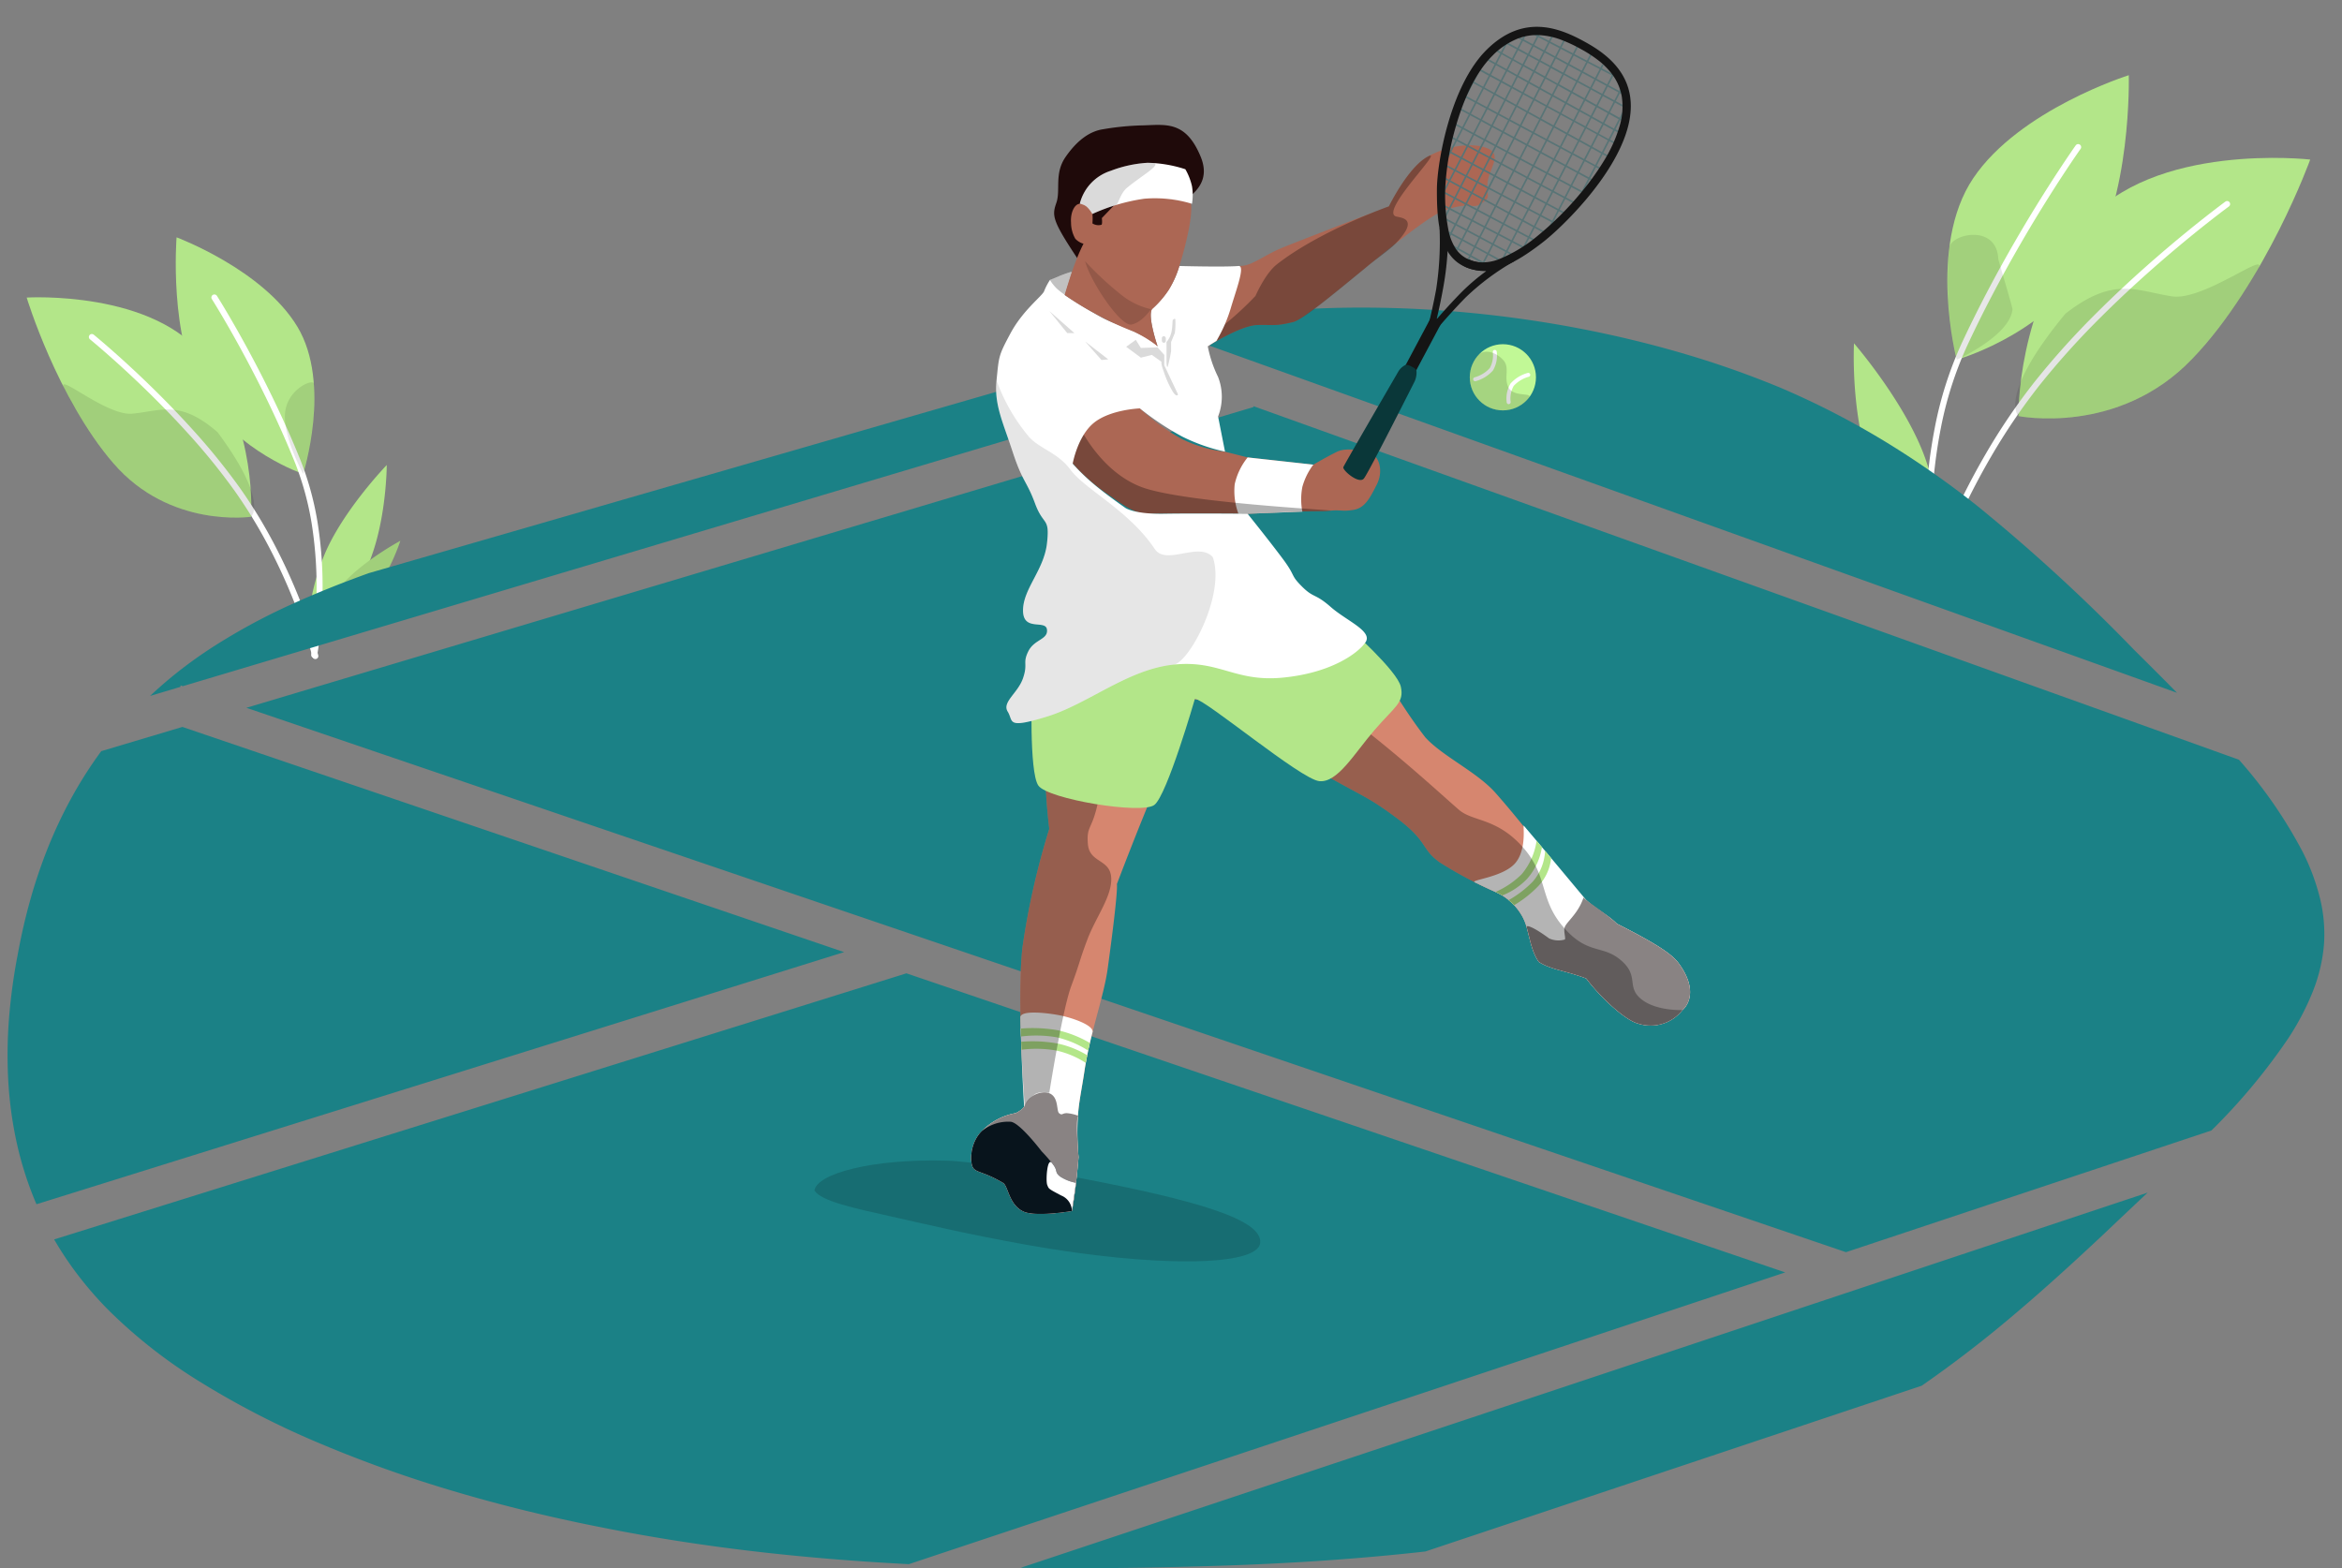 <svg xmlns="http://www.w3.org/2000/svg" width="379.279" height="254" viewBox="0 0 379.279 254">
  <rect x="0" y="0" width="379.279" height="254" fill="#808080" stroke="none"/>
  <g id="Group_2032" data-name="Group 2032" transform="translate(-1.88)">
    <g id="Group_755" data-name="Group 755" transform="translate(310.134 0) rotate(12)">
      <path id="Path_22" data-name="Path 22" d="M11.541,0S23.286,16.4,23.286,29.805s-9.06,23.977-9.06,23.977S0,41.293,0,27.886,11.541,0,11.541,0Z" transform="matrix(0.927, 0.375, -0.375, 0.927, 27.53, 0)" fill="#b3e689"/>
      <path id="Path_28" data-name="Path 28" d="M4.4,0S8.869,11.693,8.869,21.254a45.4,45.4,0,0,1-3.451,17.1S0,29.446,0,19.885,4.4,0,4.4,0Z" transform="matrix(0.848, -0.53, 0.53, 0.848, 0, 58.387)" fill="#b3e689"/>
      <path id="Path_29" data-name="Path 29" d="M3,0S6.06,7.989,6.06,14.521A31.018,31.018,0,0,1,3.7,26.2S0,20.118,0,13.586,3,0,3,0Z" transform="translate(1.474 73.808) rotate(-50)" fill="#a1cf7b"/>
      <path id="Path_23" data-name="Path 23" d="M20.738,0s7.579,19.558,6.76,36.893S12.335,62.361,12.335,62.361.429,49.157.006,31.844,20.738,0,20.738,0Z" transform="translate(51.672 1.527) rotate(29)" fill="#b3e689"/>
      <path id="Path_24" data-name="Path 24" d="M.486,62.564a.486.486,0,0,1-.466-.625,93.222,93.222,0,0,1,4.1-10.513A115.543,115.543,0,0,1,9.546,40.915,100.651,100.651,0,0,1,17.5,29.208,129.209,129.209,0,0,1,27.534,18.069c3.07-3.061,6.441-6.18,10.02-9.272C43.647,3.534,48.3.127,48.344.094a.486.486,0,0,1,.573.785C48.871.912,44.247,4.3,38.181,9.54c-3.56,3.076-6.913,6.179-9.966,9.222a128.229,128.229,0,0,0-9.957,11.05,99.668,99.668,0,0,0-7.867,11.583A114.56,114.56,0,0,0,5.015,51.809,92.316,92.316,0,0,0,.952,62.217.486.486,0,0,1,.486,62.564Z" transform="matrix(0.978, -0.208, 0.208, 0.978, 10.491, 31.062)" fill="#fff"/>
      <path id="Path_25" data-name="Path 25" d="M.976,71.573a.486.486,0,0,1-.481-.42C.488,71.1.311,69.8.17,67.573a89.551,89.551,0,0,1-.1-9.17A81.558,81.558,0,0,1,1.522,45.9,59.962,59.962,0,0,1,5.837,32.339c2.511-5.408,5.482-11.078,8.831-16.853C19.9,6.465,24.3.266,24.344.2a.486.486,0,0,1,.792.564c-.044.061-4.42,6.227-9.628,15.207-3.334,5.749-6.292,11.393-8.79,16.774A58.983,58.983,0,0,0,2.478,46.081a80.561,80.561,0,0,0-1.431,12.34,88.591,88.591,0,0,0,.092,9.071c.139,2.2.318,3.515.32,3.528a.487.487,0,0,1-.482.552Z" transform="matrix(0.978, -0.208, 0.208, 0.978, 8.336, 22.096)" fill="#fff"/>
      <path id="Path_26" data-name="Path 26" d="M18.78.631A78.371,78.371,0,0,1,20.3,18.594C19.479,35.929,5.135,44.062,5.135,44.062S.423,43.885,0,26.572c1.909-9.9,6.361-10.358,11.3-13.542C15.619,10.077,18.088-3,18.78.631Z" transform="translate(49.097 21.023) rotate(29)" opacity="0.103"/>
      <path id="Path_27" data-name="Path 27" d="M11.285,19.081A54.6,54.6,0,0,1,.127,4.681c-1-1.971,4.168-7.528,7.621-2.864.095.128,6.328,5.21,6.455,5.451C16.246,11.105,11.285,19.081,11.285,19.081Z" transform="matrix(0.927, 0.375, -0.375, 0.927, 17.257, 33.276)" opacity="0.095"/>
    </g>
    <g id="Group_756" data-name="Group 756" transform="translate(0 39.731) rotate(-9)">
      <path id="Path_22-2" data-name="Path 22" d="M9.314,43.4s9.479-13.234,9.479-24.054S11.481,0,11.481,0,0,10.079,0,20.9,9.314,43.4,9.314,43.4Z" transform="translate(55.197 40.244) rotate(158)" fill="#b3e689"/>
      <path id="Path_28-2" data-name="Path 28" d="M3.548,30.952s.208-.544.554-1.564c.971-2.867,3.057-9.725,3.057-15.589A36.641,36.641,0,0,0,4.373,0S0,7.187,0,14.9c0,5.617,1.88,11.561,2.938,14.475C3.285,30.335,3.548,30.952,3.548,30.952Z" transform="matrix(-0.848, -0.53, 0.53, -0.848, 44.753, 73.37)" fill="#b3e689"/>
      <path id="Path_29-2" data-name="Path 29" d="M2.424,21.147S4.89,14.7,4.89,9.428A25.034,25.034,0,0,0,2.988,0,22.415,22.415,0,0,0,0,10.182,32.844,32.844,0,0,0,2.424,21.147Z" transform="translate(43.766 73.16) rotate(-130)" fill="#a1cf7b"/>
      <path id="Path_23-2" data-name="Path 23" d="M16.737,50.329s6.117-15.784,5.456-29.775S9.955,0,9.955,0,.346,10.656.005,24.629,16.737,50.329,16.737,50.329Z" transform="matrix(-0.875, 0.485, -0.485, -0.875, 43.854, 45.251)" fill="#b3e689"/>
      <path id="Path_24-2" data-name="Path 24" d="M39.341,50.68a.484.484,0,0,1-.286-.094c-.037-.027-3.794-2.779-8.714-7.03-2.89-2.5-5.612-5.016-8.091-7.487a104.373,104.373,0,0,1-8.108-9,81.326,81.326,0,0,1-6.424-9.459A93.344,93.344,0,0,1,3.335,9.122,75.34,75.34,0,0,1,.02.625.486.486,0,0,1,.952.347h0A74.434,74.434,0,0,0,4.228,8.738a92.362,92.362,0,0,0,4.334,8.4,80.342,80.342,0,0,0,6.34,9.335,103.391,103.391,0,0,0,8.028,8.909c2.462,2.454,5.166,4.957,8.037,7.438,4.892,4.227,8.623,6.96,8.66,6.987a.486.486,0,0,1-.287.878Z" transform="matrix(-0.978, -0.208, 0.208, -0.978, 42.263, 74.569)" fill="#fff"/>
      <path id="Path_25-2" data-name="Path 25" d="M20.061,57.951a.485.485,0,0,1-.4-.2c-.035-.05-3.59-5.057-7.815-12.341-2.7-4.663-5.1-9.241-7.131-13.608A48.486,48.486,0,0,1,1.23,20.828a65.916,65.916,0,0,1-1.17-10.1A72.368,72.368,0,0,1,.137,3.316C.252,1.514.395.464.4.42a.486.486,0,0,1,.963.132h0a64.075,64.075,0,0,0-.332,10.156,64.918,64.918,0,0,0,1.154,9.943A47.506,47.506,0,0,0,5.6,31.387c2.015,4.341,4.4,8.893,7.09,13.53,4.2,7.246,7.73,12.216,7.765,12.265a.486.486,0,0,1-.4.768Z" transform="matrix(-0.978, -0.208, 0.208, -0.978, 42.491, 74.444)" fill="#fff"/>
      <path id="Path_26-2" data-name="Path 26" d="M15.157,35.051a63.249,63.249,0,0,0,1.225-14.5C15.72,6.564,4.144,0,4.144,0S.341.143,0,14.115C1.54,22.1,5.134,22.475,9.116,25.044,12.605,27.428,14.6,37.98,15.157,35.051Z" transform="matrix(-0.875, 0.485, -0.485, -0.875, 38.771, 48.068)" opacity="0.103"/>
      <path id="Path_27-2" data-name="Path 27" d="M9.03,0A44.066,44.066,0,0,0,.025,11.622c-.4.781,4.03,1.515,6.387-1.592C8.751,6.945,9.03,0,9.03,0Z" transform="translate(52.925 41.162) rotate(158)" opacity="0.095"/>
    </g>
    <path id="Subtraction_37" data-name="Subtraction 37" d="M172.815,204.177c-2.932,0-5.879-.021-8.759-.064l182.518-60.77-1.113,1.05-.98.925c-1.664,1.571-3.164,2.985-4.661,4.413-5.716,5.371-10.157,9.373-14.4,12.973a193.937,193.937,0,0,1-15.429,11.915l-80.371,26.846c-5.313.6-10.93,1.1-16.695,1.493-5.538.375-11.373.659-17.341.844C187.455,204.054,180.007,204.177,172.815,204.177Zm-26.853-.657h0c-8.733-.451-17.2-1.154-25.181-2.089-8.587-1.007-16.921-2.322-24.772-3.907-8.232-1.619-16.273-3.592-23.9-5.866a204.29,204.29,0,0,1-22.042-7.909,138.182,138.182,0,0,1-19.009-9.831,82.07,82.07,0,0,1-14.8-11.633,59.016,59.016,0,0,1-4.828-5.548,54.942,54.942,0,0,1-3.886-5.813l138.026-43.1,142.316,48.44Zm151.766-50.531h0L38.675,64.817,201.792,16.1l-.024-.136,159.6,57.266a75.451,75.451,0,0,1,10.358,15,35.516,35.516,0,0,1,2.767,7.448,24.27,24.27,0,0,1,.648,7.4,26.38,26.38,0,0,1-1.782,7.613,42.27,42.27,0,0,1-3.937,7.556,98.065,98.065,0,0,1-12.512,15.03ZM4.682,145.226h0a55.862,55.862,0,0,1-3.176-9.858,63.328,63.328,0,0,1-1.393-10.16,76.006,76.006,0,0,1,.14-10.3,93.563,93.563,0,0,1,1.423-10.283c.546-2.978,1.217-5.893,1.995-8.664a83.446,83.446,0,0,1,2.841-8.417,73.977,73.977,0,0,1,3.8-8.072,68.013,68.013,0,0,1,4.859-7.631l13.142-3.925,107.164,36.473L4.682,145.226Zm18.4-82.331h0a68.977,68.977,0,0,1,5.749-4.851A74.61,74.61,0,0,1,35.4,53.625a98.788,98.788,0,0,1,10.839-5.681c3.68-1.671,7.689-3.285,12.255-4.936L179.6,8.013l12.383,4.443L28.383,61.314l-.35-.121-.047.238Zm328.25-.51L186.615,3.28c4.738-.963,9.237-1.679,13.754-2.192a162.08,162.08,0,0,1,19-1.088c5.863,0,11.876.3,17.874.883,5.9.577,11.824,1.436,17.615,2.556,5.751,1.11,11.412,2.486,16.824,4.086a153.072,153.072,0,0,1,15.5,5.48c3,1.28,5.98,2.687,8.869,4.183,2.756,1.427,5.517,2.983,8.206,4.625a148.608,148.608,0,0,1,14.769,10.333,287.344,287.344,0,0,1,25.35,23.272c2.269,2.246,4.681,4.644,6.955,6.965Z" transform="translate(3.104 49.823)" fill="#1b8186"/>
    <g id="Group_2019" data-name="Group 2019" transform="translate(133.198 0)">
      <g id="Bottom" transform="translate(0 101.645)">
        <path id="Path_8" data-name="Path 8" d="M42.4.323C61.465,1.6,72.67,3.379,72.67,7.228s-16.515,6.023-37.38,4.889c-9.89-.538-16.423-1.3-22.29-1.873C6.564,9.617,1.271,9.14,0,7.577,0,4.821,8.637,1.3,20.63.164,25.345-.282,36.768.323,42.4.323Z" transform="translate(1.513 83.667) rotate(7)" opacity="0.153"/>
        <path id="legs" d="M12.642,11.482,32.336,2.675,62.436,0a50.672,50.672,0,0,1,3.981,5.208c1.776,2.626,3.9,6.4,7.108,10.556,2.769,3.066,8.393,5.619,11.4,9.031,5.159,5.845,9.344,11.776,14.237,16.9,1.725,1.808,3.856,2.7,5.391,4.262,7.215,3.642,9.127,5.165,10.1,6.531,3.617,5.06.532,7.452.532,7.452a6.547,6.547,0,0,1-7.222,2.182c-2.274-.626-6.344-4.573-8.362-7.293-3.354-1.275-5.648-1.395-7.693-2.686-1.558-2.244-1.567-5.416-2.613-7.264a9.18,9.18,0,0,0-4.373-4.05,65.821,65.821,0,0,1-9.014-4.78c-3.108-2.2-1.829-3.349-6.992-7.19s-5.45-3.36-13.657-8.175S41.572,10.192,36.095,9.6c-1.1-.119-3.52,7.937-6.246,14.271s-6.264,15.681-6.264,15.681.326.485-1.491,13.719c-.613,4.46-2.878,10.574-3.747,16.471-.738,5-1.529,7.017-.968,14.02-.4,5.144-1.065,8.726-1.065,8.726s-6.132,1.057-8.01,0c-2.231-1.167-2.31-4.074-3.15-4.568C2.2,86.182,1,86.3.385,85.59s-.71-4.037,1.347-6.049a10.015,10.015,0,0,1,5.494-2.9c1.3-.674,1.431-1.231,1.431-1.231S7.325,58.335,8.3,49.775A123.049,123.049,0,0,1,12.642,30.6a90.242,90.242,0,0,1-.663-9.925A70.177,70.177,0,0,1,12.642,11.482Z" transform="translate(25.97 2.005)" fill="#d6866f"/>
        <path id="sock_left" data-name="sock left" d="M19.655,3.146a63.052,63.052,0,0,0-1.309,6.247c-.448,3.038-.916,4.973-1.092,7.652a43.386,43.386,0,0,0,.124,6.368c-.4,5.144-1.065,8.726-1.065,8.726s-6.132,1.057-8.01,0c-2.231-1.167-2.31-4.074-3.15-4.568C2.2,25.829,1,25.942.385,25.237s-.71-4.037,1.347-6.049a10.014,10.014,0,0,1,5.494-2.9c1.3-.675,1.34-1.063,1.34-1.063S8.111,8.065,7.974.718C8.093-.441,12.389.056,14.406.462S19.811,2.048,19.655,3.146Z" transform="translate(25.97 62.358)" fill="#fff"/>
        <g id="Stripes_left" data-name="Stripes left" transform="translate(33.987 64.869)">
          <path id="Path_4" data-name="Path 4" d="M0,.08A23.514,23.514,0,0,1,6.023.358,18.154,18.154,0,0,1,11.2,2.414l-.287,1.228A16.306,16.306,0,0,0,5.848,1.5,19.5,19.5,0,0,0,.038,1.369Z" transform="translate(0 0)" fill="#b3e689"/>
          <path id="Path_5" data-name="Path 5" d="M0,.078A22.48,22.48,0,0,1,5.877.359a15.4,15.4,0,0,1,4.814,1.9L10.456,3.5A14.216,14.216,0,0,0,5.7,1.5a18.517,18.517,0,0,0-5.665-.13Z" transform="translate(0.073 2.142)" fill="#b3e689"/>
        </g>
        <path id="shoe_left" data-name="shoe left" d="M17.378,10.5c-.4,5.144-1.065,8.726-1.065,8.726s-6.132,1.057-8.01,0c-2.231-1.167-2.31-4.074-3.15-4.568C2.2,12.919,1,13.032.385,12.327S-.325,8.29,1.732,6.278a10.014,10.014,0,0,1,5.494-2.9c1.3-.674,1.431-1.231,1.431-1.231A3.538,3.538,0,0,1,11.983.012c2.334.195,1.732,2.942,2.242,3.371s.473,0,1.251,0a6.649,6.649,0,0,1,1.9.442S16.817,3.5,17.378,10.5Z" transform="translate(25.97 75.269)" fill="#898383"/>
        <path id="shoe_sole_left" data-name="shoe sole left" d="M13.3,7c.751,1.023.181,1.161,1.1,1.886A6.923,6.923,0,0,0,16.968,9.9l-.655,4.568s-6.132,1.057-8.01,0C6.072,13.3,5.993,10.392,5.153,9.9,2.2,8.156,1,8.27.385,7.564s-.71-4.037,1.347-6.049A6.7,6.7,0,0,1,6.383.013c1.461.107,5.009,4.777,5.009,4.777A25.232,25.232,0,0,1,13.3,7Z" transform="translate(25.97 80.031)" fill="#08141c"/>
        <path id="shoe_sole_2_left" data-name="shoe sole 2 left" d="M1.089.469c.751,1.023.181,1.161,1.1,1.886A6.922,6.922,0,0,0,4.759,3.37L4.1,7.939a2.753,2.753,0,0,0-1.713-2.5C.161,4.273.359,4.332.1,3.712S.081-.817.85.154C.906.225,1,.348,1.089.469Z" transform="translate(38.178 86.559)" fill="#fff"/>
        <path id="shadow_left_leg" data-name="shadow left leg" d="M4.7,3.913,14.149,0s.85,1.632.569,5.9a91.849,91.849,0,0,1-2.092,12.6c-.968,4.8-1.93,3.9-1.678,6.988s3.542,2.388,3.771,5.375-2.479,6.442-3.852,10.082-1.154,3.618-2.61,7.529S4.7,65.789,4.7,65.789a3.314,3.314,0,0,0-2.21.145A5.51,5.51,0,0,0,.712,67.845S-.619,50.766.359,42.206A123.048,123.048,0,0,1,4.7,23.036a90.24,90.24,0,0,1-.663-9.925A70.174,70.174,0,0,1,4.7,3.913Z" transform="translate(33.914 9.574)" opacity="0.3"/>
        <path id="sock_right" data-name="sock right" d="M8.033.036c4.756,5.6,9.969,11.91,10.1,12.036,1.6,1.515,3.535,2.389,4.958,3.834,7.215,3.642,9.127,5.165,10.1,6.531,3.617,5.06.532,7.452.532,7.452a6.547,6.547,0,0,1-7.222,2.182c-2.274-.626-6.344-4.572-8.362-7.293C14.79,23.5,12.5,23.384,10.451,22.093,9.377,20.544,9.039,18.554,8.572,16.8a8.5,8.5,0,0,0-.734-1.97,9.18,9.18,0,0,0-4.373-4.05S1.994,10.136.075,9.19c-.77-.38,4.559-.792,6.549-3.081S7.811-.433,8.033.036Z" transform="translate(107.434 32.061)" fill="#fff"/>
        <g id="Stripes_right" data-name="Stripes right" transform="translate(110.858 33.948)">
          <path id="Path_6" data-name="Path 6" d="M.453.863A7.709,7.709,0,0,1,5.481.151a18.68,18.68,0,0,1,4.653,1.588s-.067.285-.123.582-.1.6-.1.6a17.519,17.519,0,0,0-4.6-1.636A8.166,8.166,0,0,0,0,2.319Z" transform="matrix(-0.545, 0.839, -0.839, -0.545, 9.994, 3.476)" fill="#b3e689"/>
          <path id="Path_7" data-name="Path 7" d="M.389.927A10.013,10.013,0,0,1,6.021.145a11.182,11.182,0,0,1,4.434,1.908s.007.293.04.6.093.632.093.632a14.044,14.044,0,0,0-4.743-2A10.774,10.774,0,0,0,0,2.212Z" transform="matrix(-0.545, 0.839, -0.839, -0.545, 8.524, 1.791)" fill="#b3e689"/>
        </g>
        <path id="shoe_right" data-name="shoe right" d="M9.23.01c-.08.257,3.856,2.7,5.391,4.262,7.215,3.642,9.127,5.165,10.1,6.531,3.617,5.06.532,7.452.532,7.452a6.547,6.547,0,0,1-7.222,2.182c-2.274-.626-6.344-4.572-8.362-7.293C6.319,11.869,4.025,11.75,1.98,10.459.832,8.8.525,6.647.007,4.826-.085,4.5.745,4.52,3.649,6.651a3.646,3.646,0,0,0,2.531.183c.221-.129-.238-1.363,0-2.008s1.281-1.52,2.145-2.9A8.76,8.76,0,0,0,9.23.01Z" transform="translate(115.906 43.695)" fill="#898383"/>
        <path id="shadow_right_leg" data-name="shadow right leg" d="M3.084.007A19.736,19.736,0,0,1,12.45,2.414c5.165,2.668,5.048,3.258,11.294,8.264S35.187,20.5,37.434,22.435,43.5,23.69,47.74,28.45s2.59,8.371,6.643,13.024,6.426,2.626,9.571,5.588c2.592,2.441.589,4.093,3.008,6.042s6.668,1.755,6.668,1.755a6.547,6.547,0,0,1-7.222,2.182c-2.274-.626-6.344-4.572-8.362-7.293-3.354-1.276-5.648-1.395-7.693-2.686C48.8,44.818,48.787,41.646,47.74,39.8a9.18,9.18,0,0,0-4.373-4.05,65.818,65.818,0,0,1-9.014-4.78c-3.108-2.2-1.829-3.349-6.992-7.19S21.912,20.419,13.7,15.6C8.148,12.343,3.946,8.75,0,6.52c0,0,1.042-2.665,1.741-4.123A19.26,19.26,0,0,1,3.084.007Z" transform="translate(67.532 7.092)" opacity="0.296"/>
        <path id="pants" d="M1.119,25.593C-.421,23.391.077,9.583.077,9.583l22.508-4.9L51.349,0s7.9,6.988,8.473,9.583-.939,3.169-4.243,6.992-5.989,8.606-8.972,8.3S28.278,11.717,26.476,11.524c0,0-4.51,15.631-6.572,17.205S2.659,27.795,1.119,25.593Z" transform="translate(35.721 0)" fill="#b3e689"/>
      </g>
      <g id="arm_left" data-name="arm left" transform="translate(42.366 66.061)">
        <path id="arm_left-2" data-name="arm left" d="M10.917.074a33.542,33.542,0,0,0,6.767,4.957A21.5,21.5,0,0,0,24.708,7.1l3.66.926L39.006,9.2s2.263-1.332,3.858-2.1,4.456-.137,5.608.359,1.938,2.74.8,4.986-1.937,3.762-3.735,4.072-2.071-.027-3.7.133-1.694.024-5.059.151-8.4.358-8.4.358-9.841-.12-16.228,0c-2.146.04-4.534-1.887-6.389-3.143A30.666,30.666,0,0,1,.023,9.006S-.391,4.026,2.27,1.745,10.917.074,10.917.074Z" transform="translate(0 0)" fill="#ac6754" opacity="0.998"/>
        <path id="wrist_band" data-name="wrist band" d="M2.175,0,12.814,1.172a10.708,10.708,0,0,0-1.776,3.6,10.66,10.66,0,0,0,0,4.012l-8.862.344L.681,9.117a10.607,10.607,0,0,1-.6-4.781A10.566,10.566,0,0,1,2.175,0Z" transform="translate(26.192 8.025)" fill="#fff"/>
        <path id="shadow_left_arm" data-name="shadow left arm" d="M41.829,13.554c-1.631.16-1.694.024-5.059.151s-8.4.358-8.4.358-9.841-.12-16.228,0C9.992,14.1,7.6,12.176,5.75,10.92A30.666,30.666,0,0,1,.023,5.91,11.8,11.8,0,0,1,1.167,0S4.522,7.211,11.181,9.732,42.638,13.474,41.829,13.554Z" transform="translate(0.001 3.095)" opacity="0.303"/>
      </g>
      <path id="arm_right" data-name="arm right" d="M4.977,19.553a5.005,5.005,0,0,0,2.484-.635c1.078-.455,2.606-1.54,4.974-2.479,6.087-2.415,16.892-6.546,16.892-6.546s3.011-6.2,6.211-8.015,7.331-2.4,9.774-1.372.246,3.273,0,5.5.7,2.294-.985,3.4-1.128-.415-5.739,1.025S16.738,27.937,13.816,28.635s-3.006.419-5.767.478S0,32.565,0,32.565L3.855,24Z" transform="translate(64.282 23.53)" fill="#ac6754" opacity="0.999"/>
      <path id="shadow_right_arm" data-name="shadow right arm" d="M27.822,8.226s3.011-6.2,6.211-8.015S26.454,8.8,28.9,9.836c.606.256,4.146.134,0,4.417-1.115,1.152-3.09,2.416-4.988,4.044-4.753,3.888-9.991,8.288-11.6,8.672-2.922.7-3.006.419-5.767.478-1.8.039-4.666,1.49-6.5,2.527a2.439,2.439,0,0,1,1.068-2.527,52.879,52.879,0,0,0,5.1-4.708s1.563-3.627,3.465-5.116C16.619,12.185,27.822,8.226,27.822,8.226Z" transform="translate(65.786 25.196)" opacity="0.298"/>
      <path id="Shirt" d="M12.105.965h.176L11.116,4.7S13.278,6.218,17.037,8.3c1.662.918,3.969,1.6,6.248,2.776a9.334,9.334,0,0,1,2.868,1.943s-1.821-5.335-.8-6.174A14.465,14.465,0,0,0,29.675,0s7.287.2,9.584,0C40.392-.1,38.9,3.8,38,6.84a23.47,23.47,0,0,1-2.327,5.3l-1.394.871a19.676,19.676,0,0,0,1.669,4.966,8.8,8.8,0,0,1,0,6.4l1.122,5.695a29.751,29.751,0,0,1-6.9-2.426,44.776,44.776,0,0,1-6.892-4.58s-4.741.171-7.414,2.312-3.463,6.643-3.463,6.643a32.569,32.569,0,0,0,3.463,3.346c2.128,1.787,5.047,3.8,5.047,3.8s1.354,1.046,6.293.964,13.522,0,13.522,0,3.494,4.342,5.69,7.285,1.154,2.532,3.1,4.484,2.095,1.063,4.671,3.325,6.855,3.928,5.634,5.723-5.6,4.974-13.4,5.724S36.213,63.79,28.751,64.566,14.925,70.927,8.238,72.984s-5.386.755-6.355-.8,1.645-2.98,2.478-5.422-.116-2.375.853-4.347,3.238-1.881,3.024-3.538-3.878.4-3.878-3.089,3.39-6.533,3.878-10.861-.559-2.737-1.927-6.45S4.292,35.03,2.684,30.119-.331,22.451.068,18.53s.29-3.949,2.259-7.622,5.01-5.944,5.426-6.772a10.081,10.081,0,0,1,.971-1.88A34.072,34.072,0,0,1,12.105.965Z" transform="translate(29.999 43.081)" fill="#fff"/>
      <g id="shadows_shirt" data-name="shadows shirt" transform="translate(30 50.377)">
        <path id="Path_9" data-name="Path 9" d="M4.054,3.575H2.895L0,0Z" transform="translate(8.624)" opacity="0.148"/>
        <path id="Path_10" data-name="Path 10" d="M3.752,2.9,2.65,3,0,0Z" transform="translate(14.413 4.932)" opacity="0.148"/>
        <path id="Path_11" data-name="Path 11" d="M8.4,8.834s-.159.583-.831-.407a15.875,15.875,0,0,1-1.5-3.346C5.607,3.861,5.716,3.55,5.716,3.55L4.164,2.441l-1.781.442L0,1.123,1.559,0l.825,1.309,2.692-.092,1.1,1.224V4.125Z" transform="translate(21.06 4.667)" opacity="0.148"/>
        <rect id="Rectangle_13" data-name="Rectangle 13" width="0.643" height="1.072" rx="0.322" transform="translate(26.838 4.075)" opacity="0.148"/>
        <path id="Path_12" data-name="Path 12" d="M1.024.19c.085-.084.265-.29.4-.132A12.293,12.293,0,0,1,1.35,2.29L.743,3.749V5.216A24.046,24.046,0,0,1,.209,7.694C.023,8.141,0,7,0,7V3.749A3.579,3.579,0,0,0,.743,2.355C1,1.465.938.275,1.024.19Z" transform="translate(27.596 1.263)" opacity="0.148"/>
        <path id="shadow_shirt_left" data-name="shadow shirt left" d="M28.751,46.036c-7.462.777-13.827,6.361-20.513,8.418s-5.386.755-6.355-.8,1.645-2.98,2.478-5.422-.116-2.375.853-4.347S8.451,42,8.238,40.347s-3.878.4-3.878-3.089S7.751,30.724,8.238,26.4s-.559-2.737-1.927-6.45S4.292,16.5,2.684,11.588-.331,3.921.068,0A29.894,29.894,0,0,0,5.214,9.008c1.659,2.018,4.727,2.622,6.793,5.422,2.407,3.263,9.471,6.592,13.684,12.879,1.84,2.752,7.123-1.246,9.4,1.319C37.184,34.709,31.2,45.781,28.751,46.036Z" transform="translate(0 11.234)" opacity="0.098"/>
      </g>
      <path id="Shadow_collar" data-name="Shadow collar" d="M1.638.676C3.1.151,3.576,0,3.576,0L2.387,3.752a10.979,10.979,0,0,1-1.283-1A6.99,6.99,0,0,1,0,1.361,7.58,7.58,0,0,1,1.638.676Z" transform="translate(38.719 43.984)" opacity="0.246"/>
      <path id="hair" d="M11.093,24.3s-3.151,3.581-7.332-2.686S-.335,14.645.366,12.6-.011,7.892,1.843,5.208,5.733,1.029,7.941.7A43.8,43.8,0,0,1,14.6.071c3.635-.131,6.774-.637,9.13,5.08s-4.175,7.272-4.1,8.635,2.119-.028,1.9,2.382S18.111,18.4,18.111,18.4l-6.75,4.935Z" transform="translate(39.397 20.23)" fill="#1f0909" opacity="0.996"/>
      <path id="face" d="M3.053,7.507A2.859,2.859,0,0,1,1.726,6.7a5.278,5.278,0,0,1-.689-2.61c-.13-1.662.61-3.053,1.416-3.038C2.978,1.1,4.807.361,4.5,4.219a1.8,1.8,0,0,0,1.484.214c.15-.21.041-1.076.041-1.076l2.2-2.291A21.366,21.366,0,0,1,14.147,0,25.376,25.376,0,0,1,20.43.857s.3.92-.269,4.031a55.827,55.827,0,0,1-1.583,6.229,16.582,16.582,0,0,1-1.691,3.849,16.3,16.3,0,0,1-2.739,3.159s-.428.545,0,2.617a25.042,25.042,0,0,0,.914,3.372,20.653,20.653,0,0,0-3.86-2.366,50.361,50.361,0,0,1-6.534-3.066A46.533,46.533,0,0,1,0,15.8s.94-3.193,1.726-5.238A30.021,30.021,0,0,1,3.053,7.507Z" transform="translate(41.097 31.966)" fill="#ac6754"/>
      <path id="headband" d="M5.023,1.294A19.8,19.8,0,0,1,10.975,0,20.794,20.794,0,0,1,17.1,1.041a9.811,9.811,0,0,1,1.077,2.748,8.772,8.772,0,0,1,0,2.852,20.624,20.624,0,0,0-7.717-.826A30.729,30.729,0,0,0,2.041,8.29,4.614,4.614,0,0,0,1.113,7.1,2.223,2.223,0,0,0,0,6.642,7.514,7.514,0,0,1,5.023,1.294Z" transform="translate(43.544 26.369)" fill="#fff"/>
      <path id="headband_shadow" data-name="headband shadow" d="M5.023,1.294A19.8,19.8,0,0,1,10.975,0c.225,0,.448.006.729.019,1.922.085-1.625,2-4.052,4.029C6.509,5,6.308,6.689,5.827,6.841A33.737,33.737,0,0,0,2.041,8.29,4.614,4.614,0,0,0,1.113,7.1,2.223,2.223,0,0,0,0,6.642,7.514,7.514,0,0,1,5.023,1.294Z" transform="translate(43.544 26.369)" opacity="0.147"/>
      <path id="Path_13" data-name="Path 13" d="M0,0A51.784,51.784,0,0,0,5.962,5.523a11.822,11.822,0,0,0,4.694,2.238S9.281,9.9,7.512,10.25.846,3.273,0,0Z" transform="translate(44.413 42.314)" opacity="0.147"/>
      <g id="Group_1491" data-name="Group 1491" transform="matrix(0.875, 0.485, -0.485, 0.875, 113.125, 0)">
        <path id="Path_14" data-name="Path 14" d="M6.308,14.236c-.361-1.458-.8-3.133-1.3-4.79a48.733,48.733,0,0,0-2.28-6.188c1.225.5,2.611,1.307,3.839,1.307l.185,0a8.48,8.48,0,0,0,3.176-.917A33.265,33.265,0,0,0,7.932,8.431c-.623,1.955-1.182,4.035-1.624,5.8M6.3,18.988s1.133-5.436,2.6-10.05A39.278,39.278,0,0,1,13.353,0S9.459,3.125,6.721,3.22c-.413.014-.869.352-1.433.244A15.89,15.89,0,0,1,0,.825a50.511,50.511,0,0,1,4.026,9.1C5.353,14.352,6.3,18.988,6.3,18.988Z" transform="matrix(0.999, -0.035, 0.035, 0.999, 7.956, 36.91)" fill="#151515"/>
        <rect id="Rectangle_2418" data-name="Rectangle 2418" width="1.912" height="14.529" transform="matrix(1, -0.017, 0.017, 1, 13.811, 50.875)" fill="#151515"/>
        <path id="Path_3123" data-name="Path 3123" d="M1.11,20.145a1.783,1.783,0,0,0,.938.127,1.881,1.881,0,0,0,.973-.18,2.7,2.7,0,0,0,.544-1.664c.09-4.419.346-17.326.281-17.745C3.768.176.274-.56.044.684c-.183.992.247,12.794.432,17.627A3.4,3.4,0,0,0,1.11,20.145Z" transform="translate(16.999 79.865) rotate(180)" fill="#0a3739"/>
        <path id="Intersection_1" data-name="Intersection 1" d="M13.729,38.733l-2.09,0,.024.734-.266.009-.025-.743-1.423,0q-.172-.126-.344-.266l1.76,0-.045-1.34L9.5,37.14l.04,1.27q-.137-.114-.274-.236l-.033-1.031-.981.009q-.116-.13-.23-.265l1.2-.011-.046-1.422-1.774.028.021.663q-.141-.185-.279-.374l-.009-.284-.193,0q-.093-.132-.184-.264l.368-.006L7.085,33.7,5.8,33.735l-.159-.263,1.433-.033L7.024,31.8l-1.8.034.027.977q-.143-.248-.28-.49l-.014-.482-.253,0-.145-.263.391-.007-.049-1.8-1.218.01q-.057-.13-.115-.266L4.9,29.5,4.85,27.844,3.1,27.88l.016.52q-.147-.378-.3-.781h.006l-.06-1.977-.623.01-.085-.266.7-.011L2.7,23.432l-1.211.02c-.024-.088-.048-.177-.072-.266l1.276-.021-.058-1.89L.974,21.3l0,.1q-.17-.747-.311-1.476l-.035-1.18-.175,0q-.022-.133-.043-.266l.21,0-.057-1.9-.4.006q-.014-.134-.027-.267l.42-.007L.487,13.924H0c0-.089,0-.178,0-.266H.48l-.06-2-.347,0Q.085,11.531.1,11.4l.316,0L.359,9.6h0q.1-.529.24-1.025l.022.758H2.276L2.224,7.623H.89c.031-.09.062-.179.094-.267H2.216L2.168,5.764l-.5,0c.046-.091.094-.18.142-.268l.347,0-.017-.565q.125-.2.255-.394l.029.956,1.809-.018L4.2,4.046l-1.25.013V3.806l.01-.012L4.188,3.78l-.024-.9.267-.007.024.9,1.66-.019L6.071,2.331l-1.062.03L5,2.093l1.061-.028-.023-.719.1-.049L6.3,1.219l.027.838,1.794-.049L8.078.6,8.345.594,8.39,2l1.774-.048L10.105.178,10.37.145l.059,1.8,2.087-.057L12.455.006,12.721,0l.062,1.881,2.275-.061L15.024.649,15.291.64l.033,1.172,2.2-.059-.018-.6.266-.009.019.6,1.933-.052L19.7,1.047c.091.038.182.078.271.118l.015.52.933-.026q.206.123.4.255L20,1.952l.048,1.656,1.972-.021L21.98,2.4q.139.113.274.23l.028.956.9-.01q.083.1.164.2l.052.065-1.111.012L22.333,5.3,24.1,5.284l-.014-.44q.2.339.384.7h-.095l.055,1.8H25.2q.042.132.082.267h-.837l.052,1.691,1.183,0q.024.133.047.267l-1.221,0,.049,1.625,1.377-.011c.008.088.015.178.022.267l-1.39.011.066,2.126,1.4,0c0,.089,0,.178,0,.267l-1.392,0,.064,2.084,1.24-.019q-.01.133-.02.267l-1.211.018.061,2,.941-.011q-.017.133-.035.268l-.9.01.067,2.181.484-.007q-.024.133-.049.268l-.426.007.056,1.806q-.115.516-.235,1.014l-.021-.666-1.8.03.058,1.966,1.428-.021q-.036.136-.072.268l-1.348.02.055,1.872.749-.015-.084.269-.656.013.051,1.782q-.129.359-.247.664l-.009-.316-1.985.016.048,1.641,1.4-.026-.119.269-1.273.024.046,1.584.476-.012q-.068.137-.135.269l-.333.008.017.6q-.127.236-.253.46l-.031-1.051-1.887.045.049,1.6,1.539-.026q-.082.137-.165.27L18.81,35.3l.046,1.486.276,0q-.108.138-.217.269h-.051l0,.059q-.128.153-.258.3l-.011-.353-2.246.021.042,1.4,1.1,0q-.174.139-.351.265l-.739,0,.013.455c-.058.031-.116.062-.174.091l-.089.044-.017-.59-2.138,0,.03.905-.266.009Zm.212-1.635.046,1.37,2.138,0-.042-1.395Zm-2.354.022.043,1.343,2.09,0L13.675,37.1ZM9.451,35.45,9.5,36.873l1.815-.016-.048-1.436Zm2.079-.034.048,1.438,2.088-.019-.048-1.451Zm2.354-.037.048,1.453,2.144-.021-.042-1.466ZM16.3,35.34l.043,1.469,2.246-.021L18.543,35.3ZM7.352,33.7,7.4,35.216l1.775-.028-.049-1.53Zm2.042-.048.049,1.532,1.812-.028-.051-1.545Zm2.076-.048.051,1.547,2.088-.034-.052-1.561Zm2.354-.055.052,1.563,2.148-.034L15.98,33.5Zm2.421-.057.046,1.581,2.243-.036-.049-1.6Zm-8.956-1.7.054,1.641,1.775-.042-.051-1.633Zm2.045-.039.051,1.632,1.811-.043-.054-1.623Zm2.075-.04.052,1.623,2.088-.048L13.5,31.675Zm2.354-.045.052,1.612,2.155-.049-.046-1.605Zm2.428-.046.046,1.6,2.24-.052-.049-1.595Zm2.5-.048.049,1.592,1.887-.043-.046-1.586ZM5.17,29.765l.049,1.8,1.8-.034-.058-1.782Zm2.054-.018.058,1.778,1.777-.033L9,29.731Zm2.045-.018.057,1.757,1.808-.034-.057-1.739Zm2.073-.019.058,1.738,2.087-.04-.057-1.716Zm2.355-.021.057,1.713,2.163-.04-.049-1.692Zm2.437-.022.049,1.689,2.238-.042-.051-1.666Zm2.5-.022.051,1.663,1.89-.036-.048-1.644ZM5.117,27.84,5.162,29.5l1.786-.015L6.894,27.8ZM7.161,27.8l.054,1.683,1.78-.016-.054-1.7Zm2.047-.042.054,1.707,1.806-.016-.057-1.726Zm2.069-.042.058,1.729,2.087-.018-.057-1.753Zm2.354-.047.058,1.756,2.172-.019-.052-1.779Zm2.445-.049.052,1.782,2.235-.019-.055-1.808Zm2.5-.049.055,1.809,1.894-.016-.052-1.832Zm2.163-.045.054,1.836,1.984-.018-.054-1.859Zm-17.7-1.886.06,1.975,1.75-.034-.054-1.966Zm2.021-.03.055,1.965,1.775-.036-.063-1.956Zm2.035-.03.063,1.953,1.78-.036-.061-1.944Zm2.047-.031L9.2,27.49l1.8-.037-.064-1.933Zm2.069-.031.064,1.933,2.087-.043-.064-1.921Zm2.354-.036.064,1.921,2.178-.044-.055-1.909Zm2.452-.036.057,1.908,2.232-.046-.058-1.9Zm2.5-.039.058,1.9,1.9-.039-.054-1.886Zm2.166-.033.055,1.886,1.982-.042-.055-1.874ZM2.968,23.427l.058,1.945,1.756-.027L4.728,23.4ZM5,23.394l.054,1.947,1.765-.027-.063-1.948Zm2.023-.032.063,1.949,1.781-.027L8.8,23.333Zm2.048-.033.063,1.951,1.8-.027L10.865,23.3Zm2.066-.033.064,1.952,2.088-.031-.066-1.956Zm2.354-.039.064,1.956,2.187-.033-.057-1.959Zm2.461-.04L16,25.177l2.23-.034-.06-1.962Zm2.494-.04.06,1.963,1.9-.03-.057-1.963Zm2.169-.034.057,1.965,1.982-.031-.058-1.965ZM2.9,21.272l.057,1.889,1.762-.028-.052-1.889Zm2.033-.033.052,1.889L6.742,23.1l-.061-1.888Zm2.012-.032.061,1.888,1.783-.028-.06-1.889ZM9,21.175l.061,1.887,1.8-.028-.061-1.887Zm2.063-.033.063,1.887,2.088-.034-.063-1.887Zm2.355-.037.061,1.887,2.2-.036-.055-1.887Zm2.469-.04.055,1.887,2.226-.036-.057-1.887Zm2.491-.039.057,1.886,1.9-.031-.055-1.886Zm2.172-.036.055,1.886,1.981-.031-.055-1.886Zm2.248-.034.055,1.884,1.8-.028-.058-1.886ZM.9,18.747l.069,2.288,1.662-.025-.069-2.282Zm1.929-.022L2.895,21l1.766-.028L4.6,18.7ZM4.865,18.7l.063,2.272,1.744-.027L6.6,18.681Zm2-.022.073,2.263,1.784-.028-.072-2.254Zm2.053-.022.072,2.253,1.8-.028-.075-2.245Zm2.06-.024.075,2.244,2.087-.033-.073-2.235Zm2.355-.027.073,2.233,2.2-.036-.064-2.223Zm2.478-.028.066,2.223,2.223-.036-.067-2.212Zm2.488-.028.067,2.211,1.906-.03-.063-2.2Zm2.176-.025.064,2.2,1.979-.031L22.455,18.5Zm2.246-.025.064,2.191,1.793-.028-.067-2.182ZM.833,16.579l.057,1.9,1.66-.019-.057-1.906Zm1.927-.03.057,1.908,1.774-.019-.052-1.915Zm2.045-.031.052,1.917,1.732-.021-.061-1.921Zm1.99-.03.061,1.923,1.786-.019L8.581,16.46Zm2.053-.031.061,1.932,1.793-.021-.063-1.939Zm2.057-.033.064,1.941,2.088-.024-.064-1.95Zm2.355-.036.064,1.95,2.214-.025-.058-1.959Zm2.487-.039.057,1.96,2.221-.025-.061-1.969Zm2.484-.039.061,1.971L20.2,18.26l-.057-1.98Zm2.181-.032.057,1.979,1.979-.022-.058-1.988Zm2.243-.034.06,1.988,1.789-.021-.061-2Zm-21.9-2.32.072,2.39,1.659-.027-.07-2.367Zm1.926-.006.072,2.366,1.78-.028-.064-2.342Zm2.054-.006L4.8,16.251l1.721-.025-.075-2.318Zm1.978,0,.075,2.314,1.787-.028L8.5,13.9ZM8.768,13.9l.072,2.288,1.792-.028L10.556,13.9Zm2.056,0,.075,2.26,2.087-.031-.073-2.235Zm2.355-.007.073,2.232,2.221-.034-.064-2.2Zm2.5-.006.064,2.2,2.217-.034-.066-2.17Zm2.482-.007.066,2.167,1.914-.028-.063-2.144Zm2.184-.006L20.4,16.01l1.978-.031-.063-2.114Zm2.243-.006.063,2.112,1.786-.028-.064-2.089Zm-21.9-2.2.06,2,1.659,0-.06-2Zm1.924-.016.061,2.006,1.787,0L4.4,11.631Zm2.06-.016.055,2.018,1.709,0-.066-2.027Zm1.966-.015L6.7,13.64l1.789,0L8.428,11.6ZM8.695,11.6l.064,2.039,1.789,0-.067-2.048Zm2.053-.016.067,2.051,2.088-.006-.069-2.061ZM13.1,11.56l.069,2.063,2.232-.006-.06-2.075Zm2.506-.019.061,2.076,2.214-.006-.064-2.088Zm2.478-.021.064,2.09,1.918,0-.061-2.1Zm2.188-.018.061,2.1,1.976,0-.063-2.114Zm2.242-.018.063,2.114,1.783,0-.066-2.124ZM.626,9.6l.054,1.79,1.657-.013L2.283,9.6Zm1.924,0L2.6,11.379,4.4,11.364,4.349,9.6Zm2.064,0,.049,1.762,1.7-.013L6.3,9.6Zm1.957,0,.057,1.75,1.79-.015L8.363,9.595Zm2.059,0,.055,1.737,1.786-.015-.057-1.723Zm2.051,0,.057,1.72,2.088-.016L12.77,9.589Zm2.355,0,.055,1.705,2.24-.019-.049-1.689Zm2.513,0,.049,1.687,2.211-.018-.051-1.672Zm2.476,0,.051,1.671L20,11.237,19.951,9.58Zm2.19,0,.049,1.656,1.975-.016-.048-1.641Zm2.243,0,.048,1.639,1.78-.013-.051-1.628ZM2.543,9.334h1.8L4.294,7.623h-1.8ZM4.561,7.623l.048,1.709H6.3L6.241,7.622Zm2,1.706H8.356L8.3,7.622H6.508Zm2.059,0h1.784l-.055-1.7H8.568Zm1.994-1.7.057,1.7,2.088,0-.055-1.7Zm2.412,1.7,2.248,0-.049-1.7H12.971Zm2.515,0,2.208,0-.051-1.7H15.494Zm2.475,0,1.924,0-.049-1.694H17.967Zm2.191,0h1.975l-.049-1.694H20.16Zm2.242,0h1.777l-.052-1.691H22.4Zm-16-3.587L6.5,7.356H8.293L8.24,5.7Zm-1.938.019.045,1.614H6.232L6.18,5.726Zm-2.075.019.049,1.594h1.8L4.243,5.744Zm8.119-.079.054,1.672H12.7l-.057-1.69ZM8.507,5.7l.052,1.651h1.783l-.055-1.669Zm6.929-.067.051,1.717h2.2l-.052-1.738Zm-2.528.024.057,1.693h2.255l-.051-1.715ZM20.1,5.59l.051,1.762h1.975L22.073,5.57Zm-2.2.021.052,1.741h1.927l-.051-1.759Zm4.435-.042.054,1.781h1.772l-.055-1.8ZM4.463,4.043,4.5,5.475l1.669-.016L6.124,4.025Zm1.929-.021.046,1.434,1.794-.018L8.186,4ZM8.453,4,8.5,5.436l1.778-.018L10.229,3.98ZM10.5,3.977l.048,1.438L12.633,5.4l-.048-1.441Zm2.355-.025L12.9,5.393l2.263-.022-.042-1.443Zm2.534-.027.042,1.444,2.2-.022L17.586,3.9ZM17.853,3.9,17.9,5.345l1.93-.019-.042-1.448Zm2.2-.024.043,1.448L22.066,5.3l-.043-1.45ZM6.336,2.323l.046,1.433,1.8-.021-.048-1.46ZM8.4,2.268l.046,1.465,1.777-.018-.049-1.5Zm2.041-.057.049,1.5,2.088-.024-.051-1.533Zm2.354-.063.051,1.536,2.269-.024-.046-1.575Zm2.54-.07.045,1.58,2.2-.024-.049-1.615ZM17.8,2.013l.049,1.618,1.933-.021-.049-1.651Z" transform="translate(0.669 0.674)" fill="#587476"/>
        <path id="Path_3126" data-name="Path 3126" d="M14.055,1.338a24.108,24.108,0,0,0-3.522.223A11.811,11.811,0,0,0,7.1,2.573a8.61,8.61,0,0,0-2.941,2.3,12,12,0,0,0-2.18,4.319C.769,13.319,1.5,18.46,2.324,22.046a43.373,43.373,0,0,0,3.408,9.731A29.71,29.71,0,0,0,9.68,37.661a8.531,8.531,0,0,0,2.139,1.709,4.658,4.658,0,0,0,2.235.583,5.55,5.55,0,0,0,2.551-.592,7.406,7.406,0,0,0,2.17-1.725,23.779,23.779,0,0,0,3.747-6.5,50.594,50.594,0,0,0,2.715-9.384,42.328,42.328,0,0,0,.772-6.48,22.742,22.742,0,0,0-.528-6.14A10.956,10.956,0,0,0,23.5,4.865a8.363,8.363,0,0,0-2.858-2.287A11.633,11.633,0,0,0,17.3,1.563a20.47,20.47,0,0,0-3.25-.225m0-1.338C18.2,0,24.8.737,26.783,8.816S25.2,28.3,23.753,31.666c-2.35,5.475-5.035,9.625-9.7,9.625-4.109,0-6.989-4.278-9.5-8.873-1.907-3.494-6.239-15.5-3.865-23.6S9.391,0,14.055,0Z" transform="translate(0 0)" fill="#151515"/>
      </g>
      <g id="Group_1492" data-name="Group 1492" transform="translate(106.707 55.75)">
        <ellipse id="Ellipse_2" data-name="Ellipse 2" cx="5.36" cy="5.36" rx="5.36" ry="5.36" transform="translate(0)" fill="#c1f896"/>
        <path id="Path_17" data-name="Path 17" d="M.322,5.088a.322.322,0,0,1-.084-.632A5.2,5.2,0,0,0,2.686,2.97a4.217,4.217,0,0,0,.492-2.6.322.322,0,0,1,.637-.09A4.8,4.8,0,0,1,3.21,3.344a5.763,5.763,0,0,1-2.8,1.733A.322.322,0,0,1,.322,5.088Z" transform="translate(0.549 0.906)" fill="#fff"/>
        <path id="Path_18" data-name="Path 18" d="M3.533,0a.322.322,0,0,1,.084.632A5.2,5.2,0,0,0,1.169,2.118a4.217,4.217,0,0,0-.492,2.6.322.322,0,0,1-.637.09A4.8,4.8,0,0,1,.645,1.744,5.763,5.763,0,0,1,3.449.011.322.322,0,0,1,3.533,0Z" transform="translate(5.943 4.64)" fill="#fff"/>
        <path id="Path_19" data-name="Path 19" d="M5.36,1.285c1.234,1.291.082,2.824.906,4.491s4.037.741,3.3,1.7A5.361,5.361,0,0,1,0,4.145,5.378,5.378,0,0,1,1.33.611C2.273-.489,4.126-.006,5.36,1.285Z" transform="translate(0 1.215)" opacity="0.146"/>
      </g>
    </g>
  </g>
</svg>
